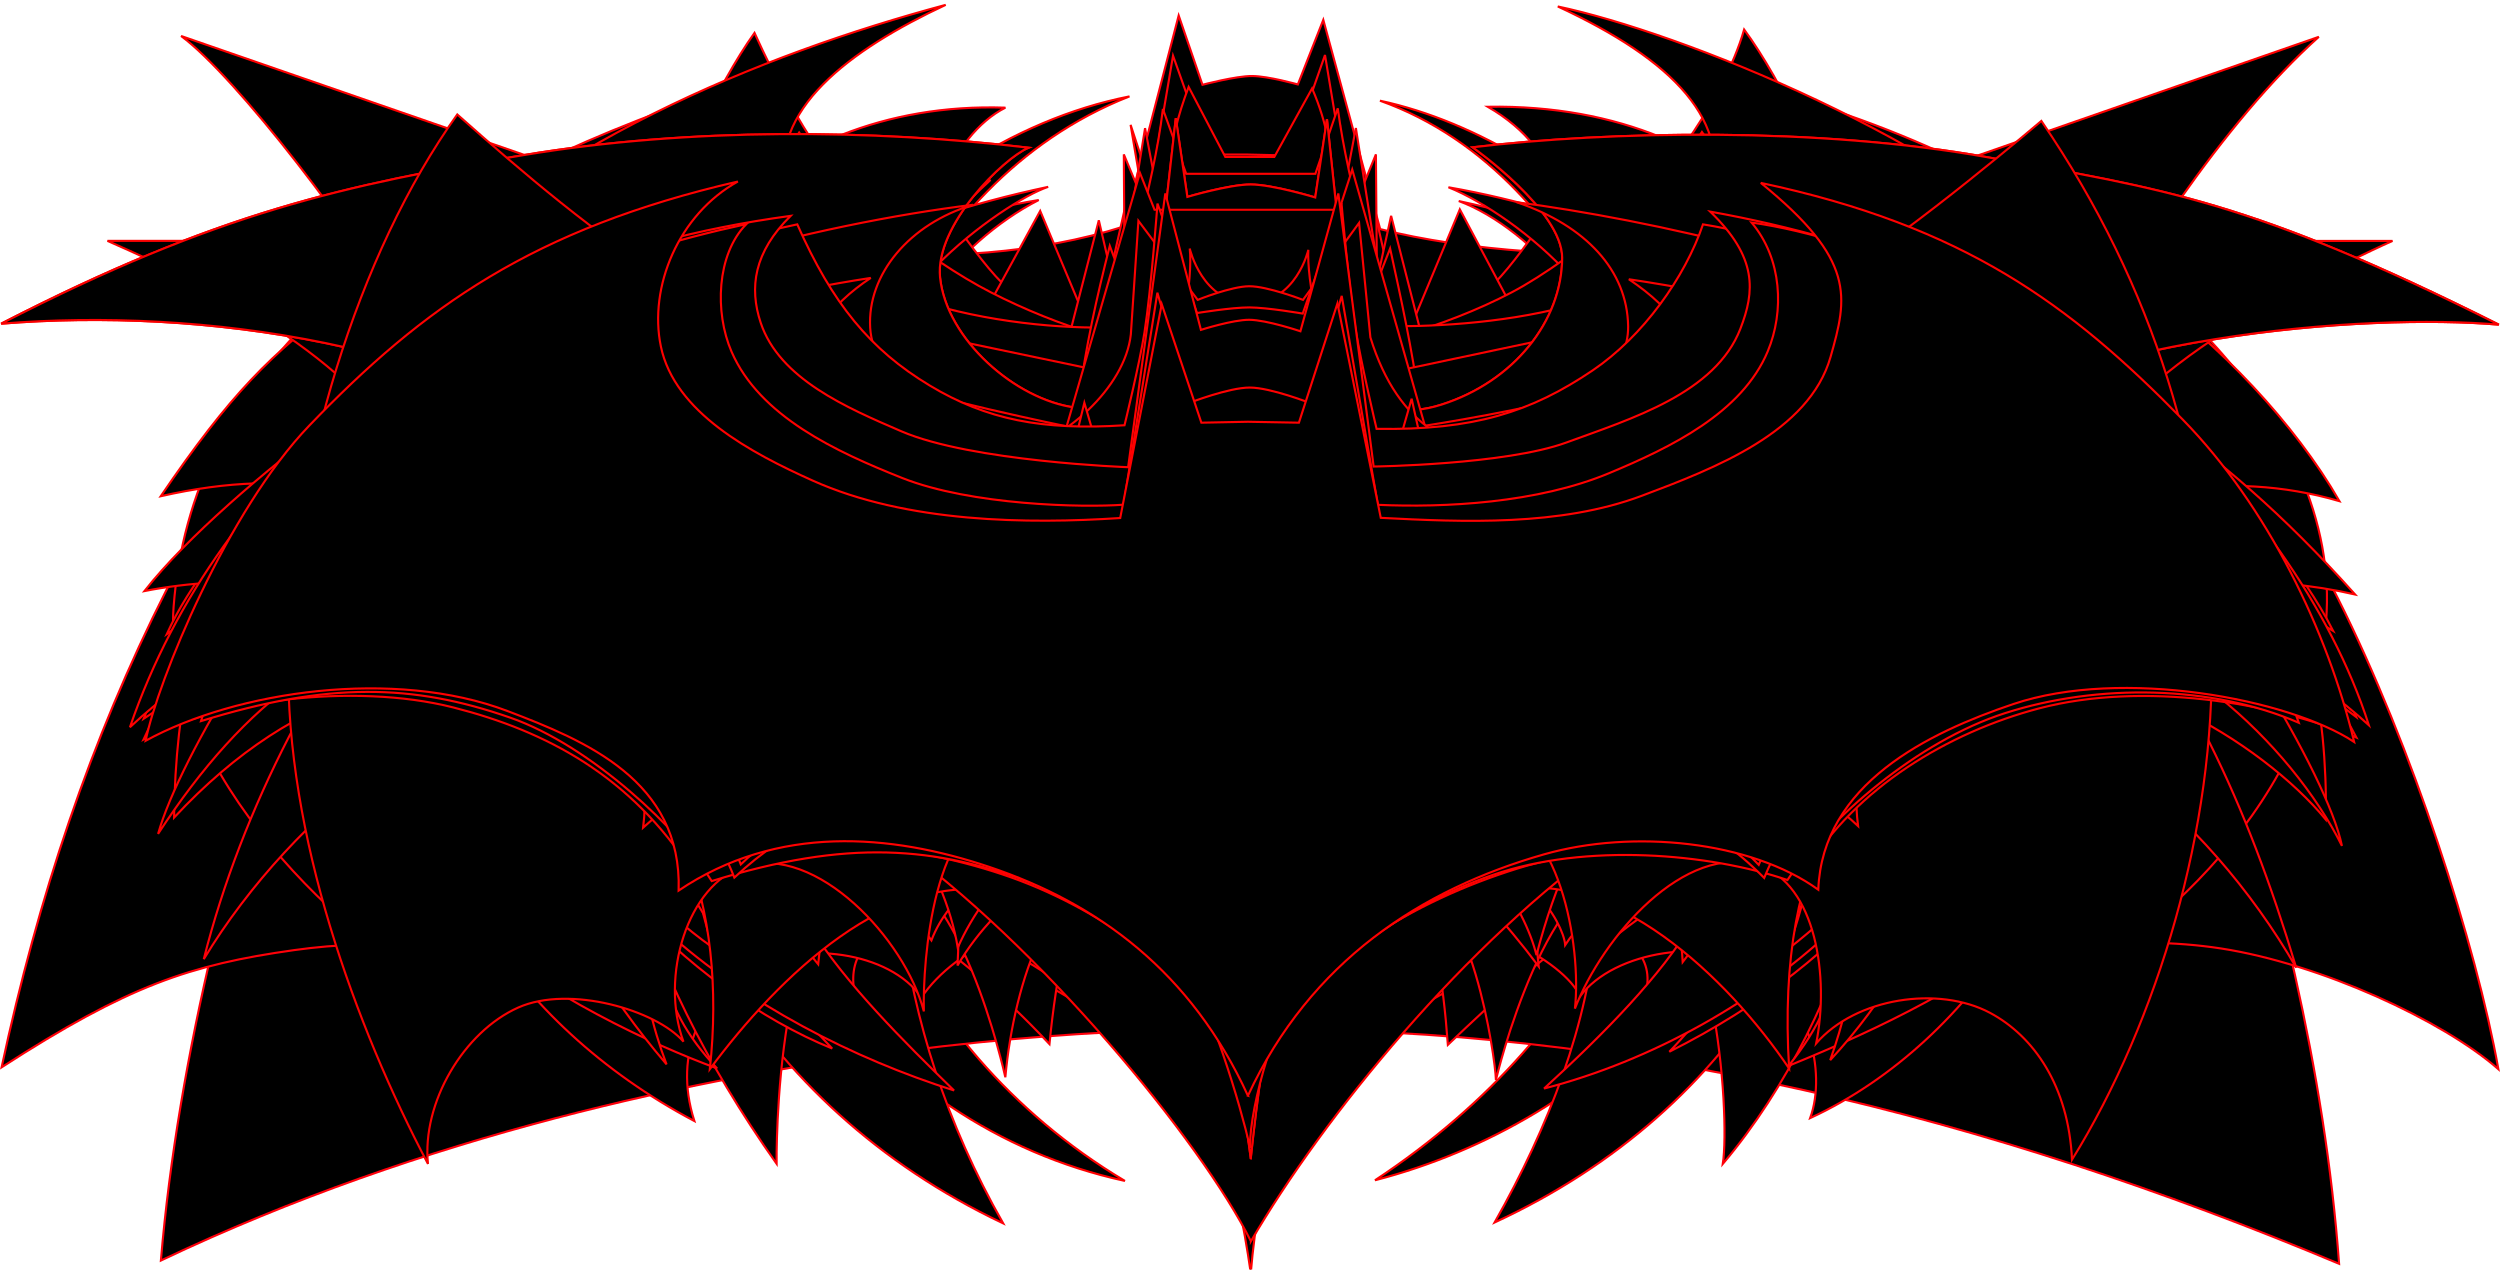 <?xml version="1.0" encoding="UTF-8" standalone="no"?>
<svg
   xmlns:dc="http://purl.org/dc/elements/1.1/"
   xmlns:cc="http://creativecommons.org/ns#"
   xmlns:rdf="http://www.w3.org/1999/02/22-rdf-syntax-ns#"
   xmlns:svg="http://www.w3.org/2000/svg"
   xmlns="http://www.w3.org/2000/svg"
   xmlns:xlink="http://www.w3.org/1999/xlink"
   id="svg989"
   viewBox="0 0 117.614 59.13"
   version="1.1"
   height="59.727mm"
   width="117.613mm">
  <defs
     id="defs993" />
  <path
     id="path6280"
     d="m 58.796,51.549 c 0,0 -0.576,-4.47 -2.74,-5.984 -1.676,-1.172 -4.5,-1.374 -6.302,-0.073 2.747,-3.534 0.529,-7.144 -2.502,-8.717 -4.051,-2.102 -9.404,0.779 -10.463,3.425 0,-4.498 -4.416,-6.543 -6.879,-5.346 -5.556,2.7 -1.852,8.785 1.852,12.33 -4.498,-1.693 -11.21,-9.772 -10.731,-15.961 0.942,-12.19 12.848,-17.482 22.638,-20.657 -5.821,4.763 -5.208,7.654 -3.561,10.13 1.647,2.476 6.347,3.535 9.44,2.766 2.059,-0.512 3.646,-3.635 3.646,-3.635 l 1.058,-12.171 1.511,5.83 c 0,0 1.957,-0.91 3.033,-0.916 1.076,-0.006 3.158,0.916 3.158,0.916 l 1.36,-5.754 1.13,11.737 c 0,0 0.004,0.137 0.03,0.199 2.478,5.98 9.398,4.159 12.363,1.717 2.02,-1.664 3.343,-6.321 -2.825,-10.707 5.219,0.398 22.534,8.355 22.596,20.503 0.04,7.695 -4.521,11.928 -10.607,15.897 5.292,-5.556 6.004,-9.403 2.656,-11.821 -2.492,-1.8 -7.418,-0.404 -7.947,4.677 -2.117,-3.704 -7.339,-4.759 -10.454,-3.082 -2.776,1.495 -4.892,4.934 -2.246,8.903 -1.852,-1.587 -4.648,-1.364 -6.35,-0.265 -1.956,1.264 -2.91,6.35 -2.91,6.35 z"
     style="fill:#000000;fill-opacity:1;stroke:#800000;stroke-width:0.132;stroke-miterlimit:4;stroke-dasharray:none;stroke-opacity:0" />
  <path
     id="path1886"
     d="m 58.799,50.925 v 0 0 c -0.181,-3.533 -4.55,-13.321 -7.872,-14.032 -3.322,-0.711 -4.603,2.525 -4.54,6.098 -1.289,-3.121 -8.156,-11.947 -12.198,-9.249 -4.042,2.697 0.083,11.639 2.931,14.505 -6.923,-3.34 -12.711,-11.125 -12.212,-18.496 0.716,-10.579 12.825,-18.817 23.96,-20.639 -3.967,2.032 -7.388,6.631 -6.672,9.79 0.717,3.158 4.615,4.619 7.938,4.233 3.322,-0.385 4.498,-5.162 4.498,-5.162 0.557,-2.654 0.415,-6.183 0.529,-9.391 l 1.587,4.233 2.121,0.056 h 2.004 l 1.431,-4.289 c 0.24,3.146 0.334,6.365 0.794,9.401 0,0 0.965,4.302 3.704,4.886 3.958,0.845 7.919,-0.867 8.731,-4.233 0.812,-3.367 -3.44,-8.202 -6.906,-9.477 15.373,3.313 23.899,12.738 24.104,21.383 0.205,8.645 -7.812,15.564 -12.171,17.642 2.094,-2.325 7.189,-11.44 3.07,-14.325 -4.119,-2.885 -11,5.715 -12.482,9.039 0.032,-2.483 -0.376,-5.866 -3.887,-6.144 -3.512,-0.278 -8.324,10.62 -8.463,14.169 z"
     style="fill:#000000;fill-opacity:1;stroke:#ff000b;stroke-width:0.1;stroke-miterlimit:4;stroke-dasharray:none;stroke-opacity:1" />
  <path
     id="path2113"
     d="m 58.784,50.727 -10.714,-10.383 -9.865,4.472 -5.348,-7.155 -7.95,5.24 -5.131,-6.541 -11.934,3.984 v 0 L 33.639,8.812 l 1.485,7.583 16.54,3.659 1.497,-3.659 1.374,-3.197 1.349,2.944 h 2.901 2.904 l 1.298,-2.944 1.374,3.197 1.497,3.659 16.613,-3.659 1.339,-7.583 25.963,31.532 v 0 l -12.051,-3.984 -5.095,6.541 -7.95,-5.24 -5.384,7.155 -9.829,-4.472 z"
     style="fill:#000000;fill-opacity:1;stroke:#ff000b;stroke-width:0.1;stroke-miterlimit:4;stroke-dasharray:none;stroke-opacity:1" />
  <g
     transform="translate(484.45,-216.796)"
     style="fill:#000000"
     id="g2412">
    <path
       style="fill:#000000;fill-opacity:1;stroke:#ff000b;stroke-width:0.1;stroke-miterlimit:4;stroke-dasharray:none;stroke-opacity:1"
       d="m -425.754,272.132 v 0 h 10e-6 c -0.419,-11.04 -4.01,-21.71 -11.154,-23.554 -3.565,-0.92 -7.8,0.081 -8.367,6.624 v 0 0 c -7.385,-4.035 -10.757,-9.407 -10.513,-17.341 0.244,-7.934 7.254,-16.682 18.638,-16.299 -2.536,1.278 -4.605,5.746 -1.558,8.097 1.778,1.372 4.742,2.257 6.65,1.075 1.016,-0.629 1.96,-1.649 2.867,-3.301 0.907,-1.652 1.108,-6.479 1.013,-6.479 l 1.142,2.65 h 1.282 1.43 l 1.194,-2.65 c -0.029,-0.014 -0.138,4.481 1.014,6.565 0.709,1.283 1.604,2.774 3.003,3.215 2.193,0.692 5.3,0.409 6.75,-1.429 1.82,-2.307 1.629,-5.615 -2.093,-7.786 12.4,-0.191 18.488,8.805 18.951,17.243 0.305,5.568 -2.712,13.012 -10.551,16.131 v 0 0 c -1.615,-8.355 -6.97,-6.921 -9.372,-5.951 -5.797,2.34 -9.883,12.069 -10.326,23.191 h 10e-6 z"
       id="path2169" />
  </g>
  <path
     id="path2275"
     d="m 58.698,48.099 v 0 l -3.31,-6.995 c -2.011,-11.575 -10.458,-18.162 -19.301,-18.202 -9.486,-0.044 -19.191,6.273 -20.882,19.333 v 0 0 c -0.837,-9.637 0.949,-17.059 6.415,-22.721 5.764,-5.972 14.997,-9.285 23.708,-7.607 -6.716,0.949 -3.689,4.379 -2.175,5.768 2.004,1.839 4.815,2.593 7.439,3.259 1.746,0.443 5.384,0.456 5.384,0.456 l 0.614,-6.933 0.637,3.442 h 1.472 1.635 l 0.482,-3.442 0.593,7.079 c 0,0 4.071,-0.089 6.001,-0.658 2.646,-0.781 5.5,-1.764 7.4,-3.707 3.378,-3.456 0.251,-4.866 -2.956,-5.263 10.44,-1.745 17.946,1.581 23.742,7.525 5.544,5.686 8.036,12.505 6.621,22.885 v 0 0 C 100.668,29.66 92.44,23.268 83.43,22.84 c -9.345,-0.444 -19.642,6.409 -21.312,18.264 z"
     style="fill:#000000;fill-opacity:1;stroke:#ff000b;stroke-width:0.202;stroke-miterlimit:4;stroke-dasharray:none;stroke-opacity:1" />
  <path
     id="path2334"
     d="m 58.684,48.331 v 0 0 c -0.407,-4.557 -3.822,-9.761 -8.131,-11.861 -5.24,-2.553 -10.73,-3.159 -17.453,1.102 -1.147,-2.375 -4.847,-6.095 -8.373,-6.893 -4.681,-1.059 -9.405,-0.739 -13.972,3.477 0,0 3.993,-6.645 9.286,-11.837 5.293,-5.192 14.272,-9.972 17.684,-11.113 0,0 8.239,3.236 12.113,5.351 3.136,1.712 8.947,5.904 8.947,5.904 v 0 0 0 0 0 0 0 0 c 0,0 6.992,-4.892 10.759,-6.871 3.273,-1.719 10.221,-4.309 10.221,-4.309 5.418,1.512 12.84,6.519 18.122,11.289 3.625,3.273 8.973,11.585 8.973,11.585 -2.549,-2.724 -8.024,-4.695 -12.276,-3.977 -4.082,0.69 -8.643,3.989 -10.071,7.318 -5.194,-3.786 -11.156,-3.64 -16.264,-1.71 -4.725,1.785 -8.909,7.991 -9.565,12.543 z"
     style="fill:#000000;fill-opacity:1;stroke:#ff000b;stroke-width:0.1;stroke-miterlimit:4;stroke-dasharray:none;stroke-opacity:1" />
  <path
     id="path2375"
     d="m 58.783,48.111 1e-5,-0.274 v 0.274 c -1.867,-14.706 -9.338,-17.74 -15.226,-14.768 -5.888,2.971 -1.48,15.456 9.366,21.916 v 0 0 c -12.073,-2.632 -19.668,-14.068 -20.237,-25.349 -0.569,-11.282 9.314,-23.476 20.452,-25.674 -10.618,4.184 -14.286,16.923 -12.577,20.661 1.709,3.738 9.293,3.245 11.96,3.049 2.667,-0.196 3.319,-1.951 3.319,-1.951 l 0.94,-6.813 0.838,5.916 h 1.165 1.187 l 0.92,-5.916 0.673,5.916 c 0,0 -0.214,2.076 3.357,2.933 3.571,0.857 10.465,0.273 12.231,-3.132 1.766,-3.405 -2.139,-16.87 -12.231,-20.461 9.017,1.931 20.03,11.869 20.03,25.474 0,13.605 -9.795,22.605 -20.263,25.316 v 0 0 c 10.943,-7.214 15.522,-18.464 9.514,-21.765 -5.534,-3.04 -12.979,-0.578 -15.419,14.651 v -0.274 z"
     style="fill:#000000;fill-opacity:1;stroke:#ff0000;stroke-width:0.1;stroke-miterlimit:4;stroke-dasharray:none;stroke-opacity:1" />
  <path
     id="path2408"
     d="m 58.896,48.134 v 0 0 c 0,0 -26.474,-0.937 -51.327,10.869 v 0 0 0 c 0.8,-9.562 3.529,-20.249 6.591,-28.718 3.062,-8.47 8.128,-18.83 10.741,-22.672 5.923,2.84 9.777,3.522 14.896,3.951 4.361,0.365 9.095,0.067 13.072,-1.207 v 0 l 2.583,-9.926 1.119,3.259 c 0,0 1.573,-0.417 2.337,-0.412 0.764,0.005 2.15,0.396 2.15,0.396 l 1.197,-3.039 2.677,9.845 v 0 c 3.981,1.016 9.796,1.438 14.515,1.003 4.719,-0.435 10.269,-2.022 13.224,-3.855 3.829,6.469 8.678,16.145 11.591,24.808 2.836,8.432 5.117,17.684 5.782,26.721 v 0 0 0 C 93.486,52.212 76.518,47.995 58.896,48.134 Z"
     style="fill:#000000;fill-opacity:1;stroke:#ff000b;stroke-width:0.1;stroke-miterlimit:4;stroke-dasharray:none;stroke-opacity:1" />
  <path
     id="path2434"
     d="m 58.69,53.775 v 2e-5 0 C 54.742,48.079 44.459,42.724 36.012,41.304 26.976,39.786 16.085,38.934 8.068,41.136 v 0 0 c 2.41,-5.865 5.53,-10.994 9.448,-15.669 5.013,-5.981 12.319,-13.13 17.629,-15.407 4.749,4.647 10.806,6.191 17.042,7.307 v 0 c 2.333,-0.866 2.263,-2.606 2.319,-3.996 L 53.19,5.574 55.442,12.454 c 0,0 2.176,-0.86 3.248,-0.886 1.071,-0.026 3.05,0.688 3.05,0.688 L 63.045,5.574 62.917,12.976 c 0.796,1.272 1.094,2.743 0.948,4.392 v 0 c 7.727,-0.612 13.861,-3.116 18.573,-7.307 5.061,2.299 12.669,9.404 17.674,15.407 3.948,4.735 8.579,12.384 9.448,15.898 h -1e-5 1e-5 c -4.386,-1.578 -18.921,-2.232 -27.795,-0.062 -8.48,2.074 -17.313,5.62 -23.074,12.471 v 0 z"
     style="fill:#000000;fill-opacity:1;stroke:#ff0000;stroke-width:0.1;stroke-miterlimit:4;stroke-dasharray:none;stroke-opacity:1" />
  <path
     id="path3242"
     d="m 58.858,49.5 v 0 0 c -2.598,-4.123 -5.463,-8.442 -10.294,-11.866 -2.394,-2.336 -9.506,0.794 -13.96,2.681 -1.514,-2.992 -4.551,-9.046 -7.118,-8.757 -7.186,-0.583 -13.237,1.201 -18.742,3.507 L 19.332,25.228 30.864,14.474 c 3.074,2.53 7.24,4.048 11.138,5.4 3.482,1.207 7.634,2.418 10.799,2.367 l 0.915,-5.237 1.321,-7.091 2.279,7.091 h 1.543 1.376 l 2.406,-7.048 1.236,7.048 0.978,5.151 c 2.608,0.152 7.16,-0.955 10.561,-2.102 3.96,-1.335 10.256,-4.613 11.269,-5.495 L 97.217,24.163 108.87,35.023 C 100.997,31.049 90.847,30.983 89.148,31.679 c -2.482,1.018 -6.154,8.585 -6.154,8.585 -5.484,-2.52 -12.154,-4.559 -13.726,-2.697 -3.807,2.502 -7.465,7.108 -10.41,11.932 z"
     style="fill:#000000;fill-opacity:1;stroke:#ff0008;stroke-width:0.1;stroke-miterlimit:4;stroke-dasharray:none;stroke-opacity:1" />
  <path
     id="path3251"
     d="m 58.711,54.633 v 0 0 c -1.305,-5.34 -4.201,-10.502 -7.287,-14.897 -0.997,1.863 -1.763,6.034 -2.051,9.086 -2.16,-2.316 -4.487,-4.3 -6.982,-5.946 0.611,4.857 2.117,9.656 4.803,14.379 -11.834,-5.609 -17.427,-16.677 -17.439,-26.44 -0.012,-9.763 4.327,-18.568 12.81,-24.196 0,0 2.608,4.239 4.271,6.07 1.729,1.904 5.854,5.027 5.854,5.027 l 0.732,-5.027 1.764,-10.367 1.652,4.65 h 1.873 l 1.972,0.046 1.652,-4.729 1.731,10.401 0.765,5.027 c 0,0 4.08,-3.126 5.788,-5.027 1.652,-1.839 4.24,-6.085 4.24,-6.085 7.391,4.304 13.434,15.183 12.976,24.376 -0.524,10.502 -5.796,20.792 -17.52,26.233 2.525,-4.47 4.449,-9.38 4.784,-14.205 -2.504,1.638 -4.818,3.779 -6.983,5.847 -0.221,-3.048 -0.689,-6.079 -1.842,-9.06 -3.925,4.729 -5.78,9.862 -7.562,14.838 z"
     style="fill:#000000;fill-opacity:1;stroke:#ff0008;stroke-width:0.1;stroke-miterlimit:4;stroke-dasharray:none;stroke-opacity:1" />
  <path
     id="path3260"
     d="m 58.795,46.234 h -2e-5 v 0 c -0.875,-2.113 -4.197,-6.269 -6.923,-5.277 -1.787,0.651 -1.985,3.749 -1.254,5.567 -2.044,-1.683 -7.088,-4.669 -9.659,-2.553 -1.207,0.993 -1.056,2.809 0.303,4.681 -9.121,-5.93 -12.616,-11.921 -12.665,-19.738 -0.044,-7.122 5.61,-14.546 11.314,-18.127 -0.118,2.428 1.684,4.156 3.405,5.413 2.085,1.524 4.539,1.928 7.502,1.938 v 0 c 0.549,-2.967 2.008,-5.145 3.365,-6.795 l -0.009,3.024 h 4.62 4.525 v -3.171 c 1.765,2.229 3.117,4.525 3.377,6.998 v 0 c 0,0 5.087,-0.336 7.097,-1.708 1.878,-1.282 3.649,-2.663 3.901,-5.595 5.706,2.536 11.403,11.147 11.322,18.327 -0.088,7.765 -4.034,13.698 -12.688,19.537 1.856,-2.866 1.287,-4.035 -0.067,-5.017 -2.607,-1.892 -8.287,1.57 -9.227,2.874 0.525,-1.544 0.608,-4.845 -1.219,-5.537 -2.718,-1.029 -6.038,2.932 -7.02,5.157 v 0 z"
     style="fill:#000000;fill-opacity:1;stroke:#ff0008;stroke-width:0.1;stroke-miterlimit:4;stroke-dasharray:none;stroke-opacity:1" />
  <path
     id="path3273"
     d="m 58.819,49.98 -1e-5,10e-6 v 0 c -2.101,-2.654 -7.781,-6.159 -12.474,-7.044 -5.287,-0.997 -12.146,-0.138 -15.978,2.275 -1.862,-1.577 -6.569,-3.946 -10.264,-4.399 -3.916,-0.48 -8.557,0.288 -11.683,1.896 0,0 2.47,-11.49 4.332,-17.051 1.751,-5.23 6.405,-15.256 6.405,-15.256 0,0 8.887,2.316 13.402,3.128 4.405,0.792 13.319,1.696 13.319,1.696 v 0 l 3.059,-5.6 2.501,5.972 c 0,0 4.92,0.205 7.382,0.201 2.451,-0.004 7.349,-0.226 7.349,-0.226 l 2.51,-6.022 2.992,5.623 v 0 c 0,0 9.091,-0.843 13.58,-1.644 4.458,-0.796 13.22,-3.133 13.22,-3.133 0,0 4.498,9.655 6.197,14.691 1.937,5.742 4.526,17.607 4.526,17.607 -2.93,-1.562 -7.432,-2.392 -11.193,-1.951 -3.76,0.441 -7.992,2.133 -10.434,4.485 -5.294,-2.805 -10.413,-3.392 -15.601,-2.488 -4.928,0.859 -10.797,4.517 -13.145,7.238 l -1e-5,10e-6 z"
     style="fill:#000000;fill-opacity:1;stroke:#ff0008;stroke-width:0.1;stroke-miterlimit:4;stroke-dasharray:none;stroke-opacity:1" />
  <path
     id="path3282"
     d="m 58.713,46.587 v 0 0 c -4.422,-3.543 -9.538,-5.446 -14.827,-5.709 -6.042,-0.301 -11.389,1.072 -17.501,4.805 -4.681,-1.486 -8.386,-1.868 -12.551,-1.283 -4.893,0.688 -7.797,1.666 -13.759,5.513 C 1.799,41.893 4.256,34.522 7.832,27.455 11.095,21.007 15.064,15.393 20.149,9.616 c 3.9,2.35 10.008,4.706 15.288,6.275 5,1.486 11.078,2.542 15.372,2.932 v 0 l 2.116,-9.341 1.715,2.389 c 0,0 2.706,-0.477 4.072,-0.478 1.378,-6.8e-4 4.108,0.478 4.108,0.478 l 1.821,-2.355 2.126,9.354 v 0 c 3.103,-0.121 10.182,-1.416 15.088,-2.879 5.368,-1.601 13.975,-5.071 15.536,-6.407 3.588,3.519 9.274,11.662 12.598,18.27 3.505,6.967 6.509,16.321 7.549,22.147 -2.611,-2.29 -8.357,-4.952 -13.043,-5.678 -4.364,-0.676 -9.463,-0.033 -13.179,1.364 -5.752,-3.662 -11.158,-5.089 -17.071,-4.894 -5.524,0.182 -10.353,1.849 -15.534,5.797 z"
     style="fill:#000000;fill-opacity:1;stroke:#ff0008;stroke-width:0.1;stroke-miterlimit:4;stroke-dasharray:none;stroke-opacity:1" />
  <path
     id="path3293"
     d="m 58.801,48.854 v 0 0 c -0.555,-2.199 -3.714,-5.427 -6.637,-5.916 -3.142,-0.525 -7.212,1.295 -8.815,3.693 -1.481,-2.174 -5.694,-2.703 -8.045,-1.338 -2.196,1.276 -3.688,3.843 -2.637,7.149 -8.702,-4.607 -13.746,-12.883 -13.146,-21.167 0.727,-10.042 6.584,-19.435 19.464,-23.096 0,0 -3.809,1.28 -2.141,4.367 1.668,3.088 16.082,3.737 16.082,3.737 v 0 l -0.055,-9.317 2.749,6.58 c 0,0 1.977,-0.906 3.088,-0.917 1.111,-0.011 3.322,0.915 3.322,0.915 l 2.7,-6.579 0.076,9.233 v 0 c 0,0 14.268,-0.355 15.79,-3.54 1.522,-3.185 -2.052,-4.485 -2.052,-4.485 13.46,3.547 18.795,13.06 19.551,23.126 0.616,8.199 -5.093,17.377 -12.935,21.004 0.81,-2.24 -0.2,-5.738 -2.3,-7.03 -2.45,-1.507 -6.918,-0.864 -8.53,1.307 -0.72,-1.704 -5.23,-4.007 -8.19,-3.62 -3.111,0.407 -6.312,3.072 -7.339,5.892 z"
     style="fill:#000000;fill-opacity:1;stroke:#ff0008;stroke-width:0.1;stroke-miterlimit:4;stroke-dasharray:none;stroke-opacity:1" />
  <path
     id="path3300"
     d="m 58.771,58.465 v 0 h 2e-5 c -0.607,-4.833 -3.537,-16.733 -6.357,-17.359 -2.82,-0.627 -4.705,4.704 -5.117,9.276 0,0 -2.244,-10.251 -6.065,-9.815 -4.854,0.554 -4.697,13.885 -4.697,13.885 -6.8,-9.642 -8.654,-17.979 -8.72,-27.64 -0.061,-8.897 4.173,-20.639 7.681,-25.563 2.002,4.379 3.957,7.393 7.066,10.064 3.253,2.794 6.921,4.504 11.523,5.719 v 0 l 1.501,-9.717 0.918,2.886 h 2.268 2.219 l 1.002,-2.927 1.419,9.702 v 0 c 4.349,-0.938 7.996,-2.64 11.143,-5.285 3.314,-2.785 6.532,-7.234 7.5,-10.602 3.673,5.021 7.786,16.605 7.746,25.483 -0.044,9.742 -2.669,20.685 -8.75,27.885 0.359,-2.351 -0.403,-13.414 -4.201,-13.82 -4.045,-0.432 -6.474,9.872 -6.474,9.872 -0.025,-1.058 -1.181,-9.015 -4.021,-9.507 -4.246,-0.736 -7.15,12.655 -7.583,17.462 z"
     style="fill:#000000;fill-opacity:1;stroke:#ff0008;stroke-width:0.1;stroke-miterlimit:4;stroke-dasharray:none;stroke-opacity:1" />
  <path
     id="path3307"
     d="m 58.789,48.494 h -2e-5 v 0 c -3.085,-3.387 -12.025,-8.799 -15.64,-8.089 -1.28,0.251 -2.82,1.048 -1.032,3.621 -1.455,-1.879 -6.08,-4.26 -7.104,-3.038 -1.196,1.428 1.205,4.996 4.138,8.041 -6.659,-2.694 -14.633,-10.422 -14.368,-18.128 0.317,-9.208 7.36,-16.562 18.617,-20.431 -2.456,1.905 -3.808,4.159 -4.739,6.502 4.737,1.088 9.605,1.682 14.445,2.05 v 0 c 1.056,-5.02 2.146,-6.871 3.207,-7.687 l 0.038,3.837 c 0,0 1.543,-1.124 2.437,-1.119 0.96,0.006 2.604,1.233 2.604,1.233 l 0.034,-3.918 c 1.587,1.838 3.003,4.362 3.205,7.591 v 0 c 4.772,-0.445 9.612,-0.754 14.335,-1.94 -0.652,-2.426 -2.641,-4.645 -4.889,-6.707 10.018,3.744 18.542,10.086 18.753,19.754 0.175,7.983 -5.798,14.852 -14.295,19.116 0,0 6.037,-6.167 3.928,-8.445 -1.196,-1.291 -6.76,3.24 -6.76,3.24 0,0 1.879,-3.027 -0.731,-3.569 -5.465,-1.135 -16.186,8.085 -16.186,8.085 z"
     style="fill:#000000;fill-opacity:1;stroke:#ff0008;stroke-width:0.1;stroke-miterlimit:4;stroke-dasharray:none;stroke-opacity:1" />
  <path
     id="path3312"
     d="m 58.763,47.726 6e-5,-1e-5 -6e-5,1e-5 c -0.891,-4.314 -4.251,-9.203 -7.225,-10.248 -2.974,-1.045 -6.18,-0.486 -9.18,2.411 -0.835,-3.143 -4.472,-6.849 -7.501,-7.077 -3.029,-0.228 -5.739,0.955 -6.137,6.001 -2.52,-2.494 -4.49,-7.491 -3.543,-13.735 0.796,-5.248 5.924,-10.437 9.36,-12.767 v 0 c 2.534,5.483 6.271,6.841 10.015,6.492 3.744,-0.349 6.952,-2.725 8.302,-6.959 v 0 0 c 0,0 2.548,3.349 5.942,3.372 3.394,0.024 5.764,-3.394 5.764,-3.394 v 0 0 0 c 1.64,5.174 5.68,7.131 9.719,7.091 3.51,-0.035 7.725,-3.051 8.415,-6.691 4.786,2.891 10.071,9.463 9.986,15.584 -0.055,3.946 -1.066,7.946 -3.961,10.972 0.103,-1.885 -1.473,-5.895 -4.273,-6.052 -2.8,-0.157 -6.718,0.76 -9.387,7.058 -2.235,-1.961 -5.987,-3.799 -9.398,-2.306 -3.411,1.494 -6.064,6.174 -6.896,10.248 v 0 z"
     style="fill:#000000;fill-opacity:1;stroke:#ff0008;stroke-width:0.1;stroke-miterlimit:4;stroke-dasharray:none;stroke-opacity:1" />
  <path
     id="path3315"
     d="m 58.897,50.359 v 0 0 c -1.413,-3.853 -6.352,-9.396 -9.197,-9.882 -2.845,-0.486 -5.086,1.371 -5.88,3.462 -2.056,-3.005 -8.487,-5.182 -10.964,-2.724 -2.477,2.458 -2.019,5.7 0.882,8.751 -6.257,-2.306 -19.368,-9.035 -18.357,-19.586 1.011,-10.552 14.911,-16.932 25.039,-19.511 -4.693,3.921 -3.232,7.367 -0.288,9.777 2.945,2.41 8.409,3.771 11.633,0.648 v 0 l 1.874,-12.075 2.821,4.229 h 2.436 2.335 l 2.748,-4.153 2.021,12.047 v 0 c 1.809,2.652 8.945,2.26 11.548,-0.583 2.239,-2.445 5.192,-5.768 -0.374,-9.938 14.324,4.133 25.174,10.865 25.112,20.549 -0.061,9.683 -9.489,14.961 -18.142,18.474 2.883,-3.546 3.035,-6.976 0.29,-8.94 -2.746,-1.964 -8.73,0.058 -10.799,3.254 -0.083,-1.076 -2.041,-4.344 -5.137,-3.68 -3.095,0.664 -6.552,3.772 -9.602,9.882 z"
     style="fill:#000000;fill-opacity:1;stroke:#ff0008;stroke-width:0.1;stroke-miterlimit:4;stroke-dasharray:none;stroke-opacity:1" />
  <path
     id="path3322"
     d="m 58.734,49.342 -3e-5,1e-6 3e-5,-1e-6 c -0.843,-9.623 -4.511,-12.628 -6.477,-12.045 -2.672,0.791 -1.498,4.709 -1.105,6.649 -1.866,-2.817 -9.523,-10.964 -13.232,-7.506 -3.935,3.669 2.206,9.936 6.963,14.562 -9.397,-2.97 -20.194,-10.246 -20.003,-20.666 0.192,-10.42 9.574,-18.686 24.433,-21.845 -2.106,0.705 -9.406,5.87 -7.86,10.313 1.546,4.443 9.76,4.402 12.465,3.52 0.891,-2.207 0.87,-4.512 1.222,-6.67 l 0.451,-7.097 1.342,3.4 h 1.803 1.907 l 1.158,-3.282 0.645,7.079 c 0.137,2.189 0.43,4.343 1.063,6.421 2.901,1.484 11.11,0.552 12.53,-3.381 1.419,-3.932 -4.577,-8.945 -7.897,-10.283 13.228,2.334 24.242,10.493 24.591,21.465 0.308,9.667 -10.035,18.341 -20.092,20.936 5.857,-5.344 10.299,-10.636 7.256,-14.222 -3.136,-3.695 -9.733,2.19 -13.56,7.31 1.016,-3.429 0.9,-6.478 -1.393,-6.788 -3.4,-0.46 -5.696,6.674 -6.208,12.128 z"
     style="fill:#000000;fill-opacity:1;stroke:#ff0008;stroke-width:0.1;stroke-miterlimit:4;stroke-dasharray:none;stroke-opacity:1" />
  <path
     id="path3329"
     d="m 58.786,51.865 v 1e-5 -1e-5 c -1.052,-8.699 -5.686,-15.015 -9.042,-16.21 -1.961,-0.698 -3.303,-0.651 -4.584,5.35 -0.991,-4.6 -4.611,-10.857 -8.745,-9.768 -4.29,1.13 -5.459,4.274 -2.896,13.034 -5.051,-3.596 -8.903,-9.582 -8.724,-15.292 0.314,-10.041 9.244,-17.379 21.802,-20.81 -5.518,5.021 -5.161,8.685 -2.814,11.487 2.64,3.152 8.645,1.831 10.283,-2.184 v 0 l 1.784,-9.841 0.781,3.968 h 2.156 2.198 l 0.921,-3.912 1.766,10.036 v 0 c 3.327,5.282 8.356,3.989 10.745,1.357 2.095,-2.309 1.347,-6.533 -3.061,-10.927 13.9,4.373 20.965,11.362 21.456,21.313 0.281,5.693 -3.804,11.069 -8.68,14.875 2.59,-7.567 1.602,-12.019 -2.335,-13.09 -4.012,-1.091 -8.671,5.248 -9.396,9.748 -0.46,-3.65 -2.207,-5.782 -3.856,-5.407 -3.83,0.87 -8.766,7.528 -9.758,16.274 v 1e-5 z"
     style="fill:#000000;fill-opacity:1;stroke:#ff0008;stroke-width:0.1;stroke-miterlimit:4;stroke-dasharray:none;stroke-opacity:1" />
  <path
     id="path3336"
     d="m 58.699,54.859 v 0 0 c 0,-5.23 -4.109,-12.386 -8.609,-14.484 -4.772,-2.225 -10.753,-0.98 -14.886,5.311 -2.409,-3.229 -4.695,-6.588 -5.441,-11.573 -5.468,2.728 -7.248,7.414 -8.15,12.565 C 16.358,44.357 7.596,35.826 8.167,28.254 8.987,17.363 17.715,9.912 31.281,4.877 c -3.228,3.935 -2.586,5.669 -0.168,8.341 2.419,2.673 12.15,6.62 18.128,6.421 v 0 l 2.454,-9.574 0.925,3.988 c 1.546,-1.085 3.987,-1.565 6.079,-1.558 2.01,0.007 4.182,0.64 5.832,1.537 l 0.915,-4.177 2.494,9.791 v 0 c 5.466,0.095 16.857,-4.027 18.757,-6.952 1.9,-2.925 2.221,-5.198 -1.093,-8.02 13.985,4.471 24.02,14.07 23.869,23.37 -0.151,9.3 -8.712,16.323 -13.572,18.565 -0.717,-5.782 -3.222,-9.807 -8.077,-12.392 -0.814,2.886 -0.472,4.615 -5.367,11.581 -5.193,-7.45 -9.954,-7.143 -15.042,-5.316 -5.089,1.826 -8.178,10.444 -8.715,14.378 v 0 z"
     style="fill:#000000;fill-opacity:1;stroke:#ff0008;stroke-width:0.1;stroke-miterlimit:4;stroke-dasharray:none;stroke-opacity:1" />
  <path
     id="path3341"
     d="m 58.828,53.7 3e-5,1e-5 -5.862,-20.258 c 0,0 -3.42,-0.127 -5.028,0.36 -1.519,0.46 -4.139,2.351 -4.139,2.351 -3.338,-2.829 -6.247,-4.28 -9.883,-4.624 -3.377,-0.319 -7.27,0.603 -9.871,2.392 0.687,-3.083 2.172,-6.992 4.562,-10.39 2.39,-3.397 6.67,-7.085 9.3,-8.668 0,0 3.716,2.782 6.145,3.3 2.429,0.518 7.34,0.117 7.906,-0.575 v 0 l 1.912,-11.858 1.921,10.137 h 3.038 3.038 l 1.921,-10.143 1.877,11.884 v 0 c 1.107,0.717 5.627,1.012 8.049,0.492 2.422,-0.519 6.014,-3.17 6.014,-3.17 2.64,1.326 6.56,4.901 8.916,8.137 2.356,3.235 3.64,6.191 4.916,10.859 -3.078,-2.199 -6.915,-2.611 -10.329,-2.425 -3.528,0.192 -9.577,4.539 -9.577,4.539 0,0 -2.706,-1.885 -4.263,-2.333 -1.522,-0.439 -4.743,-0.286 -4.743,-0.286 z"
     style="fill:#000000;fill-opacity:1;stroke:#ff0008;stroke-width:0.1;stroke-miterlimit:4;stroke-dasharray:none;stroke-opacity:1" />
  <path
     id="path3352"
     d="m 58.808,44.178 10e-7,-10e-6 v 0 C 57.633,41.628 50.704,33.702 46.077,34.147 c -1.19,0.115 -2.367,-0.116 -1.554,3.909 -1.338,-1.642 -8.134,-6.083 -9.991,-4.306 -1.857,1.777 1.983,6.613 4.114,8.576 C 31.879,40.025 22.328,36.425 23.109,28.773 23.889,21.121 41.097,16.687 45.341,16.218 c -1.413,0.854 -3.004,2.545 -2.457,4.242 0.709,2.199 6.621,2.053 6.621,2.053 v 0 l 5.101,-7.156 -0.042,7.762 h 4.062 4.588 l -0.196,-7.755 5.072,7.253 v 0 c 0,0 6.097,0.048 6.724,-2.176 0.344,-1.219 -0.509,-2.75 -2.538,-4.228 4.512,0.814 22.303,4.51 22.274,13.724 -0.021,6.641 -10.264,10.959 -15.594,12.333 1.459,-1.622 6.216,-6.08 4.132,-8.313 -2.466,-2.641 -8.566,3.056 -10.03,4.158 1.001,-2.432 0.008,-3.758 -0.836,-3.887 -5.1,-0.779 -12.228,7.468 -13.412,9.952 z"
     style="fill:#000000;fill-opacity:1;stroke:#ff0008;stroke-width:0.1;stroke-miterlimit:4;stroke-dasharray:none;stroke-opacity:1" />
  <path
     id="path3363"
     d="m 58.696,47.647 c -0.355,-2.463 -1.762,-7.206 -4.805,-7.88 -3.043,-0.674 -6.948,2.105 -8.844,5.356 0.188,-3.416 -0.123,-7.498 -3.192,-8.906 -3.069,-1.408 -8.276,1.162 -11.381,5.374 0.652,-2.702 0.783,-7.484 -3.894,-8.709 C 21.903,31.657 13.822,37.798 9.587,44.825 11.373,37.73 15.113,30.605 19.69,25.114 c 4.578,-5.491 11.107,-10.372 15.915,-13.162 0.73,2.338 4.638,7.546 7.98,10.034 2.332,1.736 5.486,3.864 7.461,4.457 v 0 c -0.26,-5.62 1.031,-8.131 2.26,-10.327 -0.178,2.725 -0.043,5.45 0.607,8.175 0,0 2.506,-1.787 4.783,-1.797 2.276,-0.01 4.783,1.731 4.783,1.731 0.591,-2.703 0.617,-5.406 0.629,-8.108 1.807,3.19 2.436,5.927 2.172,10.167 v 0 c 2.236,-0.543 6.166,-3.097 8.681,-5.341 2.854,-2.547 6.382,-7.428 6.808,-9.031 5.825,3.05 11.973,8.509 16.487,13.957 4.514,5.448 7.415,11.494 9.77,19.356 -4.213,-7.328 -11.827,-13.536 -17.504,-12.202 -3.107,0.73 -4.793,3.455 -3.65,8.593 -3.2,-3.737 -7.157,-6.674 -10.646,-5.72 -3.489,0.954 -4.269,5.377 -3.838,9.271 -3.388,-4.503 -5.56,-5.812 -8.634,-5.396 -3.074,0.415 -4.682,5.41 -5.059,7.876 z"
     style="fill:#000000;fill-opacity:1;stroke:#ff0008;stroke-width:0.1;stroke-miterlimit:4;stroke-dasharray:none;stroke-opacity:1" />
  <path
     id="path3370"
     d="m 58.665,48.643 -1e-5,1e-5 v 0 c -0.88,-4.927 -3.648,-9.382 -6.327,-9.935 -2.8,-0.578 -5.914,2.475 -7.28,5.575 -0.583,-3.615 -3.65,-9.011 -7.367,-8.869 -4.17,0.159 -6.382,5.516 -7.267,10.192 -1.891,-3.418 -1.96,-12.814 0.041,-18.728 1.784,-5.274 8.393,-11.742 10.353,-13.066 0.8,4.301 3.846,5.185 6.741,6.016 2.161,0.621 5.682,-0.454 6.647,-1.136 v 0 l 1.186,-7.767 0.937,3.139 h 2.336 2.465 l 0.882,-3.305 1.192,7.933 v 0 c 1.305,1.206 5.714,1.683 8.278,0.733 2.359,-0.874 5.114,-2.984 5.006,-5.631 5.009,3.488 9.056,8.845 10.939,14.638 1.762,5.419 1.545,11.01 -0.381,17.144 -0.677,-5.335 -3.505,-9.514 -6.056,-9.94 -4.116,-0.687 -6.875,2.012 -8.706,8.998 -0.518,-2.154 -2.987,-6.398 -6.267,-6.083 -4.123,0.396 -6.434,6.265 -7.351,10.093 z"
     style="fill:#000000;fill-opacity:1;stroke:#ff0008;stroke-width:0.1;stroke-miterlimit:4;stroke-dasharray:none;stroke-opacity:1" />
  <path
     id="path942"
     d="m 58.713,42.737 c -0.828,-3.011 -3.654,-8.966 -7.642,-9.243 -1.752,-0.122 -3.514,1.926 -3.886,3.556 -0.993,-1.829 -2.644,-2.917 -4.333,-2.703 -2.468,0.313 -4.745,3.625 -5.147,5.404 -1.305,-1.326 -4.266,-2.386 -5.786,-1.139 -2.736,2.243 -1.876,7.727 -0.56,11.164 -5.685,-6.675 -7.79,-13.395 -7.946,-20.808 -0.112,-5.335 1.212,-9.636 4.042,-15.49 2.138,2.149 5.842,4.31 9.849,5.583 4.007,1.273 8.387,1.811 13.837,1.382 0,0 0.511,-2.921 0.943,-4.335 0.664,-2.175 2.519,-6.341 2.519,-6.341 l 2.377,1.97 h 1.733 1.963 l 2.111,-1.929 c 0,0 1.881,4.141 2.58,6.3 0.462,1.428 1.058,4.377 1.058,4.377 4.467,0.21 9.569,-0.137 13.648,-1.319 4.079,-1.182 6.953,-3.058 9.849,-5.693 2.186,2.635 4.547,10.163 4.262,15.52 -0.391,7.36 -2.974,15.062 -8.081,20.583 1.138,-3.207 2.319,-8.558 -0.497,-10.814 -1.548,-1.24 -3.501,-0.815 -5.86,1.031 -0.436,-2.364 -2.373,-4.828 -4.678,-5.24 -1.811,-0.324 -3.764,0.566 -4.876,2.588 -0.259,-1.541 -2.095,-3.722 -3.851,-3.612 -3.978,0.25 -6.503,6.04 -7.628,9.209 z"
     style="fill:#000000;stroke:#ff0000;stroke-width:0.1;stroke-miterlimit:4;stroke-dasharray:none;stroke-opacity:1" />
  <path
     id="path954"
     d="m 58.776,55.817 v 0 0 c 0,0 -1.834,-18.482 -8.764,-18.893 -2.013,-0.119 -3.175,5.148 -3.175,5.148 0,0 -1.227,-7.28 -4.008,-7.32 -2.784,-0.04 -4.055,7.455 -4.337,10.315 -4.793,-5.727 -5.976,-12.782 -6.466,-19.701 -0.472,-6.675 2.645,-15.119 5.57,-19.431 1.893,2.718 5.986,5.971 9.049,7.534 3.062,1.564 7.023,2.86 8.544,2.315 1.521,-0.546 1.255,-2.315 1.255,-2.315 -2.091,-4.207 -1.504,-7.061 -0.524,-9.679 l 1.727,3.296 h 1.128 1.175 l 1.779,-3.226 c 1.445,3.332 1.146,6.527 -0.606,9.608 0,0 -0.066,1.745 1.19,2.338 1.256,0.593 5.706,-0.724 8.782,-2.338 3.076,-1.614 7.8,-5.673 8.976,-7.558 2.912,4.03 5.651,12.21 5.559,18.758 -0.1,7.109 -2.862,15.67 -6.466,20.297 -0.214,-3.839 -2.164,-10.768 -4.443,-10.45 -1.985,0.277 -3.337,4.973 -3.803,7.638 0,0 -1.419,-5.467 -3.536,-5.301 -5.979,0.468 -8.608,18.964 -8.608,18.964 z"
     style="fill:#000000;stroke:#ff0000;stroke-width:0.1;stroke-miterlimit:4;stroke-dasharray:none;stroke-opacity:1" />
  <path
     id="path966"
     d="m 58.845,59.602 v 0 l -2e-6,10e-6 C 57.481,50.117 54.079,43.293 47.128,41.71 41.914,40.522 36.638,45.628 33.395,49.999 34.226,42.343 31.846,35.6 26.291,32.934 20.628,30.216 13.993,31.919 8.189,38.166 8.299,27.184 12.594,20.357 18.535,13.856 25.158,6.608 35.793,2.263 44.491,-0.07 40.016,2.024 36.074,4.905 37.01,8.631 c 1.384,5.504 11.481,6.704 15.759,6.448 0.114,-1.493 0.33,-3.089 0.796,-4.516 0.45,-1.912 0.92,-3.823 1.144,-5.735 l 1.096,3.05 h 3.04 3.037 l 1.054,-3.081 c 0.26,1.922 0.709,3.844 1.201,5.765 0.345,1.493 0.626,2.986 0.736,4.479 4.417,0.104 13.942,-0.59 15.564,-5.907 1.134,-3.719 -1.709,-6.601 -7.15,-9.129 5.643,1.191 18.516,6.248 25.098,12.932 6.477,6.577 11.233,14.633 11.034,25.323 -2.97,-3.624 -10.471,-8.259 -15.785,-6.297 -6.361,2.348 -10.103,7.649 -9.464,18.005 -2.903,-4.306 -8.363,-9.504 -13.54,-8.353 -6.997,1.557 -11.006,8.673 -11.787,17.985 z"
     style="fill:#000000;stroke:#ff0000;stroke-width:0.1;stroke-miterlimit:4;stroke-dasharray:none;stroke-opacity:1" />
  <path
     id="path978"
     d="m 58.723,52.103 v 0 0 c -2.295,-6.366 -6.529,-10.819 -11.912,-13.437 -4.916,-2.39 -11.013,-2.485 -16.369,-0.978 -0.919,-4.723 -4.009,-9.48 -8.083,-12.124 -4.197,-2.724 -8.395,-3.968 -14.797,-2.518 3.239,-4.758 5.22,-6.769 8.635,-9.241 4.157,-3.008 9.256,-5.565 13.971,-6.464 1.867,2.714 4.603,5.809 7.737,7.621 3.848,2.225 7.759,3.691 12.85,3.564 v 0 c 0.312,-2.506 0.856,-4.896 1.455,-7.259 l 2.097,5.654 h 4.416 4.511 l 2.164,-5.53 c 0.517,2.375 1.038,4.748 1.367,7.17 v 0 c 5.083,-0.018 9.328,-1.5 13.285,-3.871 2.954,-1.77 6.215,-5.527 7.225,-7.384 3.951,0.87 9.427,3.083 13.409,5.913 3.736,2.656 7.292,6.438 9.376,10.059 -5.32,-1.552 -10.647,-0.477 -14.859,2.232 -4.122,2.651 -7.449,7.796 -8.019,12.322 -5.004,-1.632 -11.595,-1.596 -16.582,0.802 -5.394,2.594 -9.313,7.076 -11.876,13.468 z"
     style="fill:#000000;stroke:#ff0000;stroke-width:0.1;stroke-miterlimit:4;stroke-dasharray:none;stroke-opacity:1" />
  <path
     id="path987"
     d="m 58.85,58.096 v 0 0 c -2.31,-4.652 -9.977,-14.013 -16.874,-18.875 -4.446,-3.134 -10.947,-6.017 -15.113,-6.155 0,0 -3.898,-11.75 -6.978,-17.07 C 16.795,10.657 11.038,3.247 8.519,1.394 L 36.071,10.942 v 0 0 c 1.787,5.203 10.787,21.686 14.627,20.458 3.84,-1.228 2.935,-10.249 2.583,-12.551 v 0 0 c 0.996,2.685 2.887,5.514 5.569,5.485 2.6,-0.028 4.403,-2.563 5.51,-5.417 v 0 0 c -0.503,6.514 -0.283,11.938 3.209,12.489 3.492,0.551 13.192,-17.25 14.001,-20.543 v 0 l 0.058,0.126 27.462,-9.555 c -4.532,4.07 -8.845,10.755 -12.204,16.81 -2.605,4.695 -4.521,8.169 -6.05,14.927 -6.185,0.143 -10.515,2.903 -14.904,5.965 -6.977,4.867 -13.69,13.136 -17.082,18.961 z"
     style="fill:#000000;stroke:#ff0000;stroke-width:0.1;stroke-miterlimit:4;stroke-dasharray:none;stroke-opacity:1" />
  <path
     id="path926"
     d="m 58.7,50.558 h 10e-6 -10e-6 c -1.53,-9.494 -6.896,-14.753 -13.736,-17.841 -5.769,-2.604 -11.876,-1.972 -18.946,1.263 1.312,-2.239 -1.662,-4.506 -4.035,-4.665 -5.647,-0.38 -10.507,3.395 -14.546,9.616 1.029,-3.665 6.016,-11.809 10.562,-16.497 5.538,-5.711 11.105,-9.941 19.695,-13.481 l 1.426,5.546 14.138,2.96 v 0 l 1.531,-5.836 1.744,2.876 h 2.169 2.163 l 1.765,-2.836 1.647,5.793 v 0 l 13.968,-2.957 1.478,-5.546 c 5.726,2.077 14.149,7.613 19.641,13.301 4.712,4.881 10.144,13.939 10.814,17.242 -2.341,-4.726 -8.537,-10.679 -14.065,-10.181 -2.169,0.195 -5.82,1.359 -4.695,4.671 -4.772,-2.759 -12.093,-3.748 -17.323,-1.804 -7.49,2.785 -13.585,7.534 -15.394,18.376 v 0 z"
     style="fill:#000000;stroke:#fa0000;stroke-width:0.1;stroke-miterlimit:4;stroke-dasharray:none;stroke-opacity:1" />
  <path
     id="path934"
     d="m 58.802,48.49 v 0 1e-5 c -1.151,-4.63 -5.059,-9.318 -9.434,-11.824 -8.342,-4.779 -18.274,-4.408 -28.546,-4.115 0.64,-5.43 0.47,-7.862 -1.424,-11.061 -3.013,-5.091 -9.085,-8.149 -14.342,-10.456 H 40.785 v 0 c 0.209,1.87 0.941,4.76 2.652,6.233 2.597,2.236 6.748,2.577 9.954,2.574 1.319,-10e-4 1.477,-1.044 1.477,-1.044 l 0.64,-6.269 1.094,4.064 c 0,0 1.475,-0.236 2.219,-0.232 0.74,0.003 2.207,0.252 2.207,0.252 l 1.121,-4.182 0.568,6.409 c 0,0 -0.009,0.886 1.851,0.965 1.017,0.043 6.583,-0.095 8.997,-1.995 1.975,-1.555 2.598,-3.452 3.316,-6.774 h 35.676 v 0 c 0,0 -10.506,4.612 -13.449,9.171 -2.287,3.543 -3.449,7.528 -2.193,12.458 -7.109,-0.626 -19.691,-0.78 -27.924,3.737 -4.621,2.535 -7.328,4.943 -10.189,12.089 z"
     style="fill:#000000;stroke:#fa0000;stroke-width:0.1;stroke-miterlimit:4;stroke-dasharray:none;stroke-opacity:1" />
  <path
     id="path946"
     d="m 58.842,54.19 h 1e-5 v 0 c -1.421,-10.928 -3.42,-21.567 -12.036,-24.292 -3.562,-1.127 -7.382,1.995 -9.846,5.355 -0.133,-7.209 -3.244,-10.232 -7.257,-13.295 C 21.63,15.795 9.37,14.169 0.055,14.929 10.245,9.688 16.226,8.399 24.629,6.999 c 7.814,-1.301 16.414,-1.213 23.761,-0.35 -1.168,0.479 -4.417,3.653 -4.165,6.103 0.302,2.929 3.559,5.761 6.366,6.126 2.488,0.323 3.812,-1.749 3.398,-1.808 l 1.327,-11.809 0.544,3.704 c 0,0 1.969,-0.587 2.982,-0.585 1.032,0.003 3.034,0.611 3.034,0.611 l 0.552,-3.682 1.249,11.809 c 0,0 0.743,2.698 4.138,1.62 3.395,-1.078 5.668,-3.926 5.679,-6.906 0.008,-2.231 -4.214,-5.201 -4.214,-5.201 6.405,-0.764 16.26,-0.961 24.228,0.469 8.302,1.49 12.402,2.038 24.051,7.874 -6.153,-0.529 -20.175,0.407 -27.992,5.862 -4.612,3.218 -8.236,5.503 -8.942,14.306 -2.027,-3.627 -5.896,-6.38 -9.335,-5.358 -8.753,2.603 -11.238,13.019 -12.447,24.406 v 0 z"
     style="fill:#000000;stroke:#fa0000;stroke-width:0.1;stroke-miterlimit:4;stroke-dasharray:none;stroke-opacity:1" />
  <use
     style="fill:#000000"
     height="100%"
     width="100%"
     id="use949"
     xlink:href="#path946"
     y="0"
     x="0" />
  <path
     id="path955"
     d="m 58.807,53.661 c -0.958,-4.083 -4.868,-16.917 -11.416,-16.15 -3.487,0.408 -3.988,7.384 -3.928,9.772 -0.883,-3.401 -5.061,-7.879 -8.467,-6.817 -2.643,0.824 -3.97,5.183 -2.842,8.241 -1.269,-1.48 -5.359,-2.679 -7.77,-1.607 -2.579,1.147 -4.542,4.491 -4.25,7.358 -3.408,-6.471 -6.692,-15.479 -6.57,-23.665 0.133,-8.965 3.25,-19.138 7.948,-25.706 3.146,2.793 6.389,5.556 10.345,8.106 0,0 5.682,3.036 8.702,4.123 3.114,1.121 9.622,2.443 9.622,2.443 l 3.447,-11.927 0.688,1.738 h 4.501 4.188 l 0.612,-1.894 3.417,12.054 c 0,0 5.242,-0.803 7.745,-1.638 4.128,-1.378 8.111,-3.259 11.834,-5.51 3.381,-2.044 9.424,-7.191 9.424,-7.191 5.352,7.842 7.824,16.23 8.008,24.969 0.175,8.26 -2.517,17.353 -6.566,23.9 -0.164,-3.466 -1.797,-5.809 -3.857,-6.909 -2.42,-1.292 -6.307,-0.715 -8.179,1.435 0.623,-3.061 0.009,-7.511 -2.708,-8.368 -3.467,-1.094 -7.327,3.331 -8.643,6.734 0.329,-2.927 -0.733,-9.117 -4.15,-9.445 -6.418,-0.616 -11.137,11.943 -11.137,15.954 z"
     style="fill:#000000;stroke:#fa0000;stroke-width:0.1;stroke-miterlimit:4;stroke-dasharray:none;stroke-opacity:1" />
  <path
     id="path962"
     d="m 58.767,50.177 v 0 0 c -2.682,-7.333 -7.246,-12.168 -13.421,-14.041 -4.879,-1.479 -10.52,-1.68 -15.089,2.501 0.656,-5.399 -2.999,-8.9 -6.796,-10.743 -4.708,-2.286 -11.286,-1.41 -15.616,1.639 2.151,-4.722 7.384,-9.091 12.304,-12.049 7.685,-4.621 18.323,-7.247 25.637,-8.151 -2.995,0.886 -4.993,3.275 -4.848,5.787 0.136,2.352 2.86,4.239 5.133,4.86 2.605,0.711 5.929,0.04 7.897,-1.809 1.717,-1.613 2.148,-5.462 2.004,-6.778 v 0 c 0,0 0.581,2.562 2.795,2.562 2.214,0 2.785,-2.501 2.785,-2.501 v 0 c -0.076,1.18 0.471,5.323 2.329,6.872 2.292,1.91 6.066,2.357 8.856,1.3 1.866,-0.707 3.892,-2.581 3.86,-4.576 -0.042,-2.617 -1.969,-4.727 -5.25,-5.838 6.021,0.796 16.518,2.983 23.716,6.998 5.747,3.205 11.708,7.3 14.704,13.173 -5.749,-3.503 -11.825,-3.673 -16.716,-0.984 -3.394,1.866 -6.234,5.526 -5.637,10.162 -3.653,-3.463 -9.343,-4.065 -13.858,-2.729 -6.585,1.95 -12.235,6.441 -14.789,14.343 z"
     style="fill:#000000;stroke:#fa0000;stroke-width:0.1;stroke-miterlimit:4;stroke-dasharray:none;stroke-opacity:1" />
  <path
     id="path970"
     d="m 58.772,49.377 v 0 0 c -2.858,-3.89 -7.06,-7.021 -11.621,-8.542 -4.614,-1.538 -9.714,-1.913 -14.591,-0.142 -2.885,-4.481 -6.83,-6.588 -11.23,-7.708 -4.734,-1.205 -11.313,-0.295 -14.578,1.505 2.207,-4.843 7.606,-10.382 12.853,-13.878 6.312,-4.205 13.35,-6.599 21.361,-7.836 -1.836,1.194 -3.634,3.305 -2.933,5.153 1.171,3.086 6.154,3.923 9.372,3.19 2.639,-0.601 5.519,-3.167 5.796,-5.688 l 0.356,-5.341 2.789,3.719 c 0,0 1.572,-0.637 2.425,-0.641 0.853,-0.004 2.529,0.641 2.529,0.641 l 2.639,-3.622 0.531,5.386 c 1.334,4.328 4.011,5.367 7.014,5.804 2.876,0.419 7.087,-0.659 8.026,-3.41 0.633,-1.856 -0.77,-3.725 -2.88,-5.128 9.426,1.412 15.447,3.841 21.92,8.195 5.026,3.38 9.751,8.467 12.31,13.365 -3.926,-1.667 -10.087,-2.645 -14.916,-1.375 -4.3,1.13 -8.638,3.753 -10.964,7.598 -3.506,-1.197 -9.256,-1.412 -13.577,-0.064 -4.902,1.529 -9.623,4.368 -12.631,8.82 z"
     style="fill:#000000;fill-opacity:1;stroke:#fa0000;stroke-width:0.1;stroke-miterlimit:4;stroke-dasharray:none;stroke-opacity:1" />
  <path
     id="path943"
     d="m 58.699,45.701 v 0 0 c -4.036,-3.843 -7.779,-6.14 -12.381,-7.707 -5.391,-1.836 -9.555,-2.277 -17.002,-1.701 -1.875,-3.057 -5.051,-6.044 -8.54,-7.545 -4.298,-1.848 -9.909,-2.045 -13.981,-1.24 1.987,-2.529 5.664,-5.677 8.871,-8.06 2.946,-2.189 5.944,-4.027 9.439,-5.665 1.862,2.264 5.525,4.828 8.67,6.678 2.571,1.512 5.373,2.645 8.217,3.543 2.385,0.753 5.149,1.321 7.346,1.525 l 1.676,-6.88 1.247,4.269 h 6.438 6.434 l 1.278,-4.459 1.568,7.066 c 1.606,-0.059 4.613,-0.706 6.836,-1.387 3.166,-0.97 6.312,-2.147 9.171,-3.817 3.042,-1.777 5.521,-3.576 8.33,-6.504 2.919,1.364 5.959,3.078 8.659,5.044 3.556,2.588 6.363,4.949 9.823,8.807 -3.96,-0.91 -9.268,-0.911 -13.43,0.759 -3.759,1.508 -7.838,4.91 -9.24,7.889 -6.642,-0.438 -10.927,-0.357 -16.028,1.288 -4.967,1.601 -9.972,4.508 -13.401,8.097 z"
     style="fill:#000000;fill-opacity:1;stroke:#ff0000;stroke-width:0.1;stroke-miterlimit:4;stroke-dasharray:none;stroke-opacity:1" />
  <path
     id="path951"
     d="m 58.777,50.156 v 0 0 c -2.353,-4.368 -5.883,-7.249 -10.051,-8.846 -4.745,-1.819 -8.858,-2.135 -15.243,-0.158 -1.509,-2.388 -5.646,-6.355 -9.494,-7.694 -4.576,-1.592 -8.547,-1.682 -14.534,0.168 1.254,-4.075 5.601,-10.715 10.076,-14.566 5.058,-4.352 10.24,-7.153 17.977,-8.804 1.654,3.733 3.427,5.893 6.228,7.58 2.671,1.609 5.295,2.124 9.167,1.872 0,0 0.708,-2.895 0.939,-4.365 0.316,-2.007 0.612,-6.065 0.612,-6.065 l 1.859,5.151 c 0,0 1.638,-0.268 2.464,-0.265 0.842,0.003 2.51,0.29 2.51,0.29 l 1.824,-5.203 c 0,0 0.346,3.966 0.661,5.929 0.254,1.58 0.99,4.697 0.99,4.697 4.568,0.07 7.252,-0.784 10.16,-2.747 2.381,-1.607 4.352,-4.391 5.197,-6.874 5.925,0.953 13.367,4.747 18.559,9.328 4.25,3.749 7.444,8.387 9.47,14.119 -4.082,-1.766 -9.434,-1.861 -13.823,-0.451 -4.093,1.315 -8.284,4.922 -10.233,7.85 -3.696,-1.261 -9.476,-1.75 -13.838,-0.248 -4.657,1.603 -8.96,4.922 -11.478,9.303 z"
     style="fill:#000000;fill-opacity:1;stroke:#ff0000;stroke-width:0.1;stroke-miterlimit:4;stroke-dasharray:none;stroke-opacity:1" />
  <path
     id="path960"
     d="m 58.778,50.538 v 0 0 c -0.883,-3.27 -5.091,-9.313 -9.657,-11.107 -4.547,-1.787 -9.321,-3.379 -14.573,1.556 -1.56,-4.006 -6.185,-8.936 -11.02,-10.389 -5.434,-1.633 -11.32,-0.721 -16.77,2.915 2.025,-5.064 5.68,-11.13 10.379,-14.981 5.634,-4.618 10.976,-7.434 20.059,-8.676 -1.73,1.712 -1.957,3.374 -1.41,5.025 0.876,2.646 4.059,4.007 6.619,5.111 3.306,1.426 10.668,1.689 10.668,1.689 l 1.749,-12.88 1.677,6.419 c 0,0 1.503,-0.48 2.279,-0.474 0.82,0.007 2.401,0.54 2.401,0.54 l 1.784,-6.483 1.661,12.846 c 0,0 6.204,-0.081 9.063,-1.128 3.062,-1.122 7.011,-2.312 8.19,-5.352 0.686,-1.769 0.813,-3.353 -1.418,-5.512 7.647,1.377 14.384,4.051 19.993,8.666 4.721,3.885 8,8.964 10.399,15.109 -4.468,-3.459 -11.008,-4.463 -16.318,-2.933 -4.998,1.439 -9.642,5.88 -11.536,10.504 -5.345,-5.41 -10.041,-3.243 -14.585,-1.449 -4.529,1.788 -8.668,8.365 -9.631,10.984 z"
     style="fill:#000000;fill-opacity:1;stroke:#ff0000;stroke-width:0.1;stroke-miterlimit:4;stroke-dasharray:none;stroke-opacity:1" />
  <path
     id="path974"
     d="m 58.788,49.265 v 0 0 c -2.267,-5.2 -7.2,-9.75 -12.638,-11.208 -3.713,-0.995 -7.782,-1.088 -11.299,2.31 -1.749,-4.609 -6.468,-8.929 -11.406,-10.233 -5.717,-1.51 -11.567,-1.66 -17.333,3.781 2.108,-6.152 6.041,-11.447 10.901,-15.468 5.103,-4.222 11.321,-6.738 18.098,-8.202 -1.402,1.426 -1.497,4.152 -0.696,6 1.322,3.052 4.927,4.709 8.017,5.939 3.253,1.295 8.522,1.403 10.427,1.261 l 1.591,-9.974 1.485,5.19 c 0,0 1.878,-0.729 2.863,-0.727 0.986,0.002 2.865,0.74 2.865,0.74 l 1.458,-5.053 1.7,9.83 c 3.133,0.141 7.502,-0.079 10.88,-1.489 2.895,-1.208 6.255,-2.836 7.463,-5.731 0.785,-1.879 0.681,-4.353 -0.76,-6.06 5.382,0.757 13.289,4.181 18.496,8.54 4.709,3.942 8.76,9.533 10.545,15.107 -5.797,-5.334 -11.725,-5.199 -17.461,-3.637 -4.884,1.33 -9.369,5.683 -11.244,10.207 -3.24,-3.435 -7.522,-3.379 -11.222,-2.406 -5.484,1.441 -10.75,6.714 -12.729,11.284 z"
     style="fill:#000000;fill-opacity:1;stroke:#ff0000;stroke-width:0.1;stroke-miterlimit:4;stroke-dasharray:none;stroke-opacity:1" />
  <path
     id="path979"
     d="m 58.71,51.25 v 0 h -2e-5 c -2.669,-5.827 -7.042,-9.043 -12.179,-10.768 -4.628,-1.554 -9.968,-2.009 -14.604,1.116 0.163,-5.18 -4.412,-7.059 -8.044,-8.443 -5.323,-2.027 -12.751,-0.952 -17.032,1.396 0.57,-2.819 3.843,-10.821 7.708,-14.837 5.361,-5.57 10.531,-9.25 20.155,-11.473 -2.792,1.547 -4.205,4.965 -3.623,7.76 0.647,3.108 4.241,5.006 7.137,6.308 4.433,1.993 10.139,2.049 14.473,1.763 l 1.954,-10.061 1.864,5.576 2.19,-0.044 2.399,0.044 1.813,-5.613 2.038,10.089 c 3.85,0.2 8.434,0.407 12.28,-1.037 3.44,-1.292 7.872,-2.997 8.88,-6.531 0.806,-2.828 1.203,-4.55 -3.281,-8.189 9.559,2.035 14.54,5.705 19.842,11.126 4.006,4.096 6.826,9.962 8.072,15.175 -3.081,-2.033 -10.935,-3.5 -16.03,-1.784 -4.003,1.348 -8.988,3.756 -9.18,8.734 -3.189,-2.301 -8.729,-2.851 -12.898,-1.663 -5.763,1.643 -10.993,5.018 -13.935,11.356 h -2e-5 z"
     style="fill:#000000;fill-opacity:1;stroke:#ff0000;stroke-width:0.1;stroke-miterlimit:4;stroke-dasharray:none;stroke-opacity:1" />
</svg>
